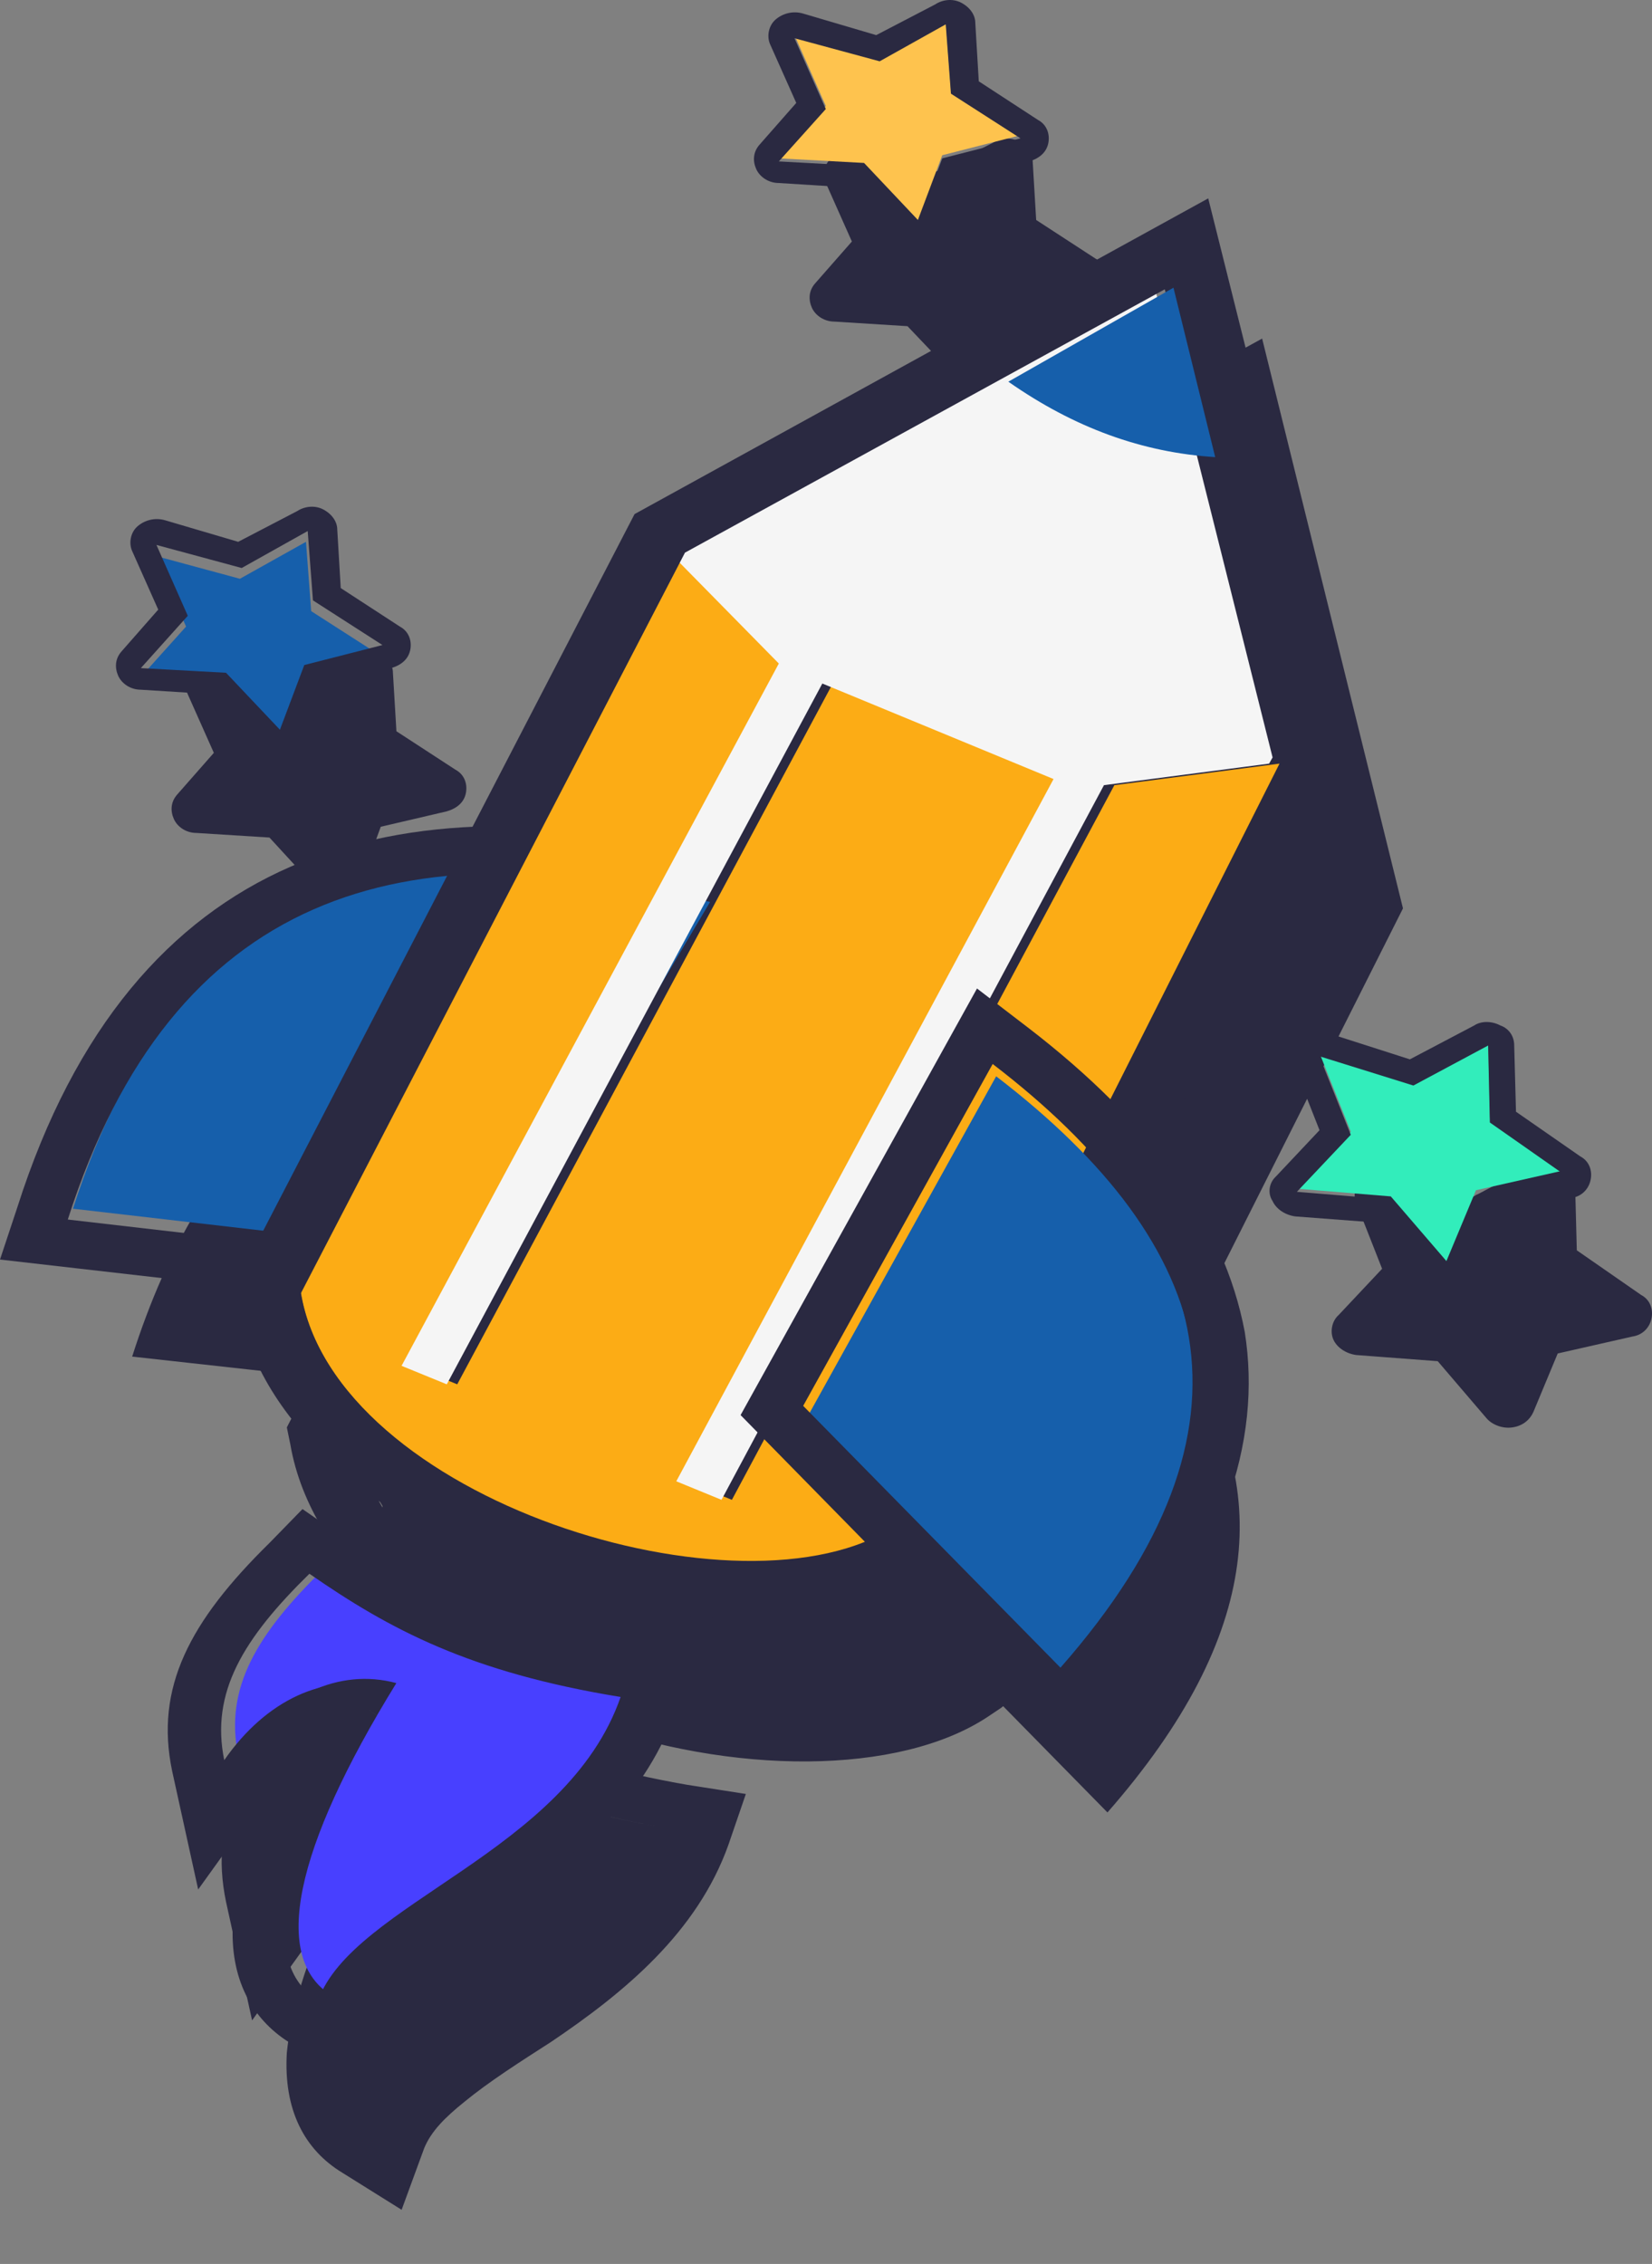 <svg width="27" height="37" viewBox="0 0 27 37" fill="none" xmlns="http://www.w3.org/2000/svg">
<rect x="0" y="0" width="27" height="37" fill="#808080" stroke="none"/>
<g id="SVGRepo_iconCarrier">
<path id="Vector" fill-rule="evenodd" clip-rule="evenodd" d="M6.479 27.255L5.825 26.802L5.285 27.356C3.978 28.639 3.41 29.722 3.694 31.081L4.12 33.019L5.313 31.358C5.313 31.358 5.313 31.333 5.342 31.333C4.944 32.214 4.745 32.969 4.688 33.548C4.632 34.479 4.973 35.133 5.598 35.511L6.564 36.115L6.933 35.108C7.047 34.831 7.274 34.605 7.587 34.353C7.984 34.026 8.496 33.699 9.007 33.371C10.201 32.566 11.394 31.584 11.905 30.15L12.19 29.319L11.224 29.168C8.922 28.765 7.672 28.111 6.479 27.255ZM11.025 29.898C8.553 29.495 7.217 28.765 5.939 27.884C7.246 28.79 8.553 29.495 11.025 29.898ZM8.212 16.532L11.252 10.693L20.628 5.533L22.93 14.846L19.293 22.07C20.799 24.26 20.657 26.701 18.1 29.621L16.395 27.884L16.366 27.909L16.139 28.061C14.69 29.017 11.962 29.017 9.547 28.136C7.132 27.28 5.086 25.594 4.745 23.605L4.688 23.328L5.115 22.498L2.16 22.171C3.325 18.521 5.427 16.86 8.212 16.532ZM5.796 23.454C5.853 23.857 6.024 24.235 6.251 24.612V24.637C6.138 24.436 6.024 24.235 5.939 24.033C5.882 23.832 5.825 23.63 5.796 23.454ZM24.038 19.578L22.731 19.15C22.561 19.1 22.39 19.125 22.276 19.251C22.163 19.351 22.106 19.502 22.163 19.653L22.589 20.736L21.879 21.491C21.765 21.592 21.736 21.768 21.793 21.894C21.85 22.02 21.992 22.12 22.163 22.145L23.498 22.246L24.294 23.177C24.379 23.278 24.549 23.354 24.72 23.328C24.89 23.303 25.004 23.203 25.061 23.077L25.459 22.12L26.68 21.843C26.851 21.818 26.965 21.692 26.993 21.541C27.021 21.39 26.965 21.239 26.823 21.164L25.771 20.434L25.743 19.351C25.743 19.2 25.658 19.075 25.516 19.024C25.373 18.949 25.203 18.949 25.089 19.024L24.038 19.578ZM4.802 11.196L3.609 10.844C3.438 10.793 3.268 10.844 3.154 10.944C3.04 11.045 3.012 11.221 3.069 11.347L3.495 12.304L2.898 12.983C2.785 13.109 2.785 13.26 2.842 13.386C2.898 13.512 3.04 13.613 3.211 13.613L4.404 13.688L5.143 14.493C5.257 14.594 5.399 14.645 5.569 14.619C5.74 14.594 5.853 14.493 5.91 14.368L6.223 13.512L7.302 13.26C7.473 13.21 7.587 13.109 7.615 12.958C7.643 12.807 7.587 12.656 7.445 12.58L6.479 11.951L6.422 10.995C6.422 10.869 6.336 10.743 6.194 10.668C6.052 10.592 5.882 10.617 5.768 10.693L4.802 11.196ZM15.23 2.839L14.037 2.487C13.866 2.437 13.696 2.487 13.582 2.588C13.468 2.688 13.44 2.865 13.497 2.99L13.923 3.947L13.326 4.627C13.213 4.752 13.213 4.903 13.269 5.029C13.326 5.155 13.468 5.256 13.639 5.256L14.832 5.331L15.599 6.137C15.713 6.237 15.855 6.288 16.025 6.263C16.196 6.237 16.31 6.137 16.366 6.011L16.679 5.155L17.759 4.903C17.929 4.853 18.043 4.752 18.071 4.601C18.1 4.45 18.043 4.299 17.901 4.224L16.935 3.595L16.878 2.638C16.878 2.512 16.793 2.386 16.651 2.311C16.509 2.235 16.338 2.26 16.224 2.336L15.23 2.839Z" fill="#2A2941"/>
<path id="Vector_2" fill-rule="evenodd" clip-rule="evenodd" d="M23.101 17.665L24.322 17.011L24.351 18.269L25.572 19.125L24.123 19.452L23.64 20.61L22.731 19.553L21.197 19.427L22.078 18.496L21.566 17.212L23.101 17.665Z" fill="#32EDBB"/>
<path id="Vector_3" fill-rule="evenodd" clip-rule="evenodd" d="M23.043 17.313L21.708 16.885C21.537 16.835 21.367 16.86 21.253 16.986C21.14 17.087 21.083 17.237 21.14 17.389L21.566 18.471L20.855 19.226C20.742 19.327 20.713 19.503 20.799 19.629C20.855 19.755 20.997 19.855 21.168 19.88L22.503 19.981L23.299 20.912C23.384 21.013 23.555 21.088 23.725 21.063C23.896 21.038 24.009 20.938 24.066 20.812L24.464 19.855L25.686 19.578C25.856 19.553 25.97 19.427 25.998 19.276C26.027 19.125 25.97 18.974 25.828 18.899L24.777 18.169L24.748 17.087C24.748 16.935 24.663 16.809 24.521 16.759C24.379 16.684 24.208 16.684 24.095 16.759L23.043 17.313ZM23.1 17.741L24.322 17.087L24.35 18.345L25.572 19.201L24.123 19.528L23.64 20.686L22.731 19.604L21.196 19.478L22.077 18.546L21.566 17.263L23.1 17.741Z" fill="#2A2941"/>
<path id="Vector_4" fill-rule="evenodd" clip-rule="evenodd" d="M11.707 14.569L8.155 20.559L1.193 19.754C2.898 14.418 6.677 13.335 11.707 14.569Z" fill="#165FAB"/>
<path id="Vector_5" fill-rule="evenodd" clip-rule="evenodd" d="M8.581 21.567L12.928 14.242L11.877 13.99C9.121 13.311 6.706 13.311 4.745 14.166C2.785 15.022 1.222 16.784 0.284 19.729L0 20.585L8.581 21.567ZM11.621 14.745L8.07 20.736L1.108 19.931C2.813 14.594 6.592 13.487 11.621 14.745Z" fill="#2A2941"/>
<path id="Vector_6" fill-rule="evenodd" clip-rule="evenodd" d="M3.921 9.459L5.001 8.855L5.086 9.988L6.223 10.718L4.944 11.045L4.547 12.102L3.666 11.171L2.273 11.095L3.041 10.24L2.529 9.082L3.921 9.459Z" fill="#165FAB"/>
<path id="Vector_7" fill-rule="evenodd" clip-rule="evenodd" d="M3.893 8.855L2.699 8.503C2.529 8.453 2.359 8.503 2.245 8.604C2.131 8.704 2.103 8.881 2.16 9.006L2.586 9.963L1.989 10.643C1.876 10.768 1.876 10.919 1.932 11.045C1.989 11.171 2.131 11.272 2.302 11.272L3.495 11.347L4.262 12.153C4.376 12.253 4.518 12.304 4.688 12.279C4.859 12.253 4.973 12.153 5.029 12.027L5.342 11.171L6.393 10.919C6.564 10.869 6.677 10.768 6.706 10.617C6.734 10.466 6.677 10.315 6.535 10.24L5.569 9.611L5.512 8.654C5.512 8.528 5.427 8.402 5.285 8.327C5.143 8.251 4.973 8.277 4.859 8.352L3.893 8.855ZM3.95 9.283L5.029 8.679L5.115 9.812L6.251 10.542L4.973 10.869L4.575 11.926L3.694 10.995L2.302 10.919L3.069 10.064L2.557 8.906L3.95 9.283Z" fill="#2A2941"/>
<path id="Vector_8" fill-rule="evenodd" clip-rule="evenodd" d="M11.166 9.082L12.9 10.844L6.734 22.322L7.473 22.624L13.61 11.171L17.389 12.732L11.223 24.21L11.962 24.512L18.213 12.832L20.912 12.48L14.633 24.939C12.161 26.576 5.455 24.512 4.916 21.113L11.166 9.082Z" fill="#FCAC15"/>
<path id="Vector_9" fill-rule="evenodd" clip-rule="evenodd" d="M10.996 9.082L11.024 9.006L18.867 4.677L20.799 12.379L20.742 12.48L18.043 12.832L11.792 24.512L11.053 24.209L17.219 12.732L13.44 11.171L7.302 22.624L6.563 22.322L12.729 10.844L10.996 9.082Z" fill="#F5F5F5"/>
<path id="Vector_10" fill-rule="evenodd" clip-rule="evenodd" d="M14.377 0.952L15.457 0.348L15.542 1.48L16.679 2.21L15.4 2.537L15.002 3.595L14.122 2.663L12.729 2.588L13.497 1.732L12.985 0.574L14.377 0.952Z" fill="#FEC34E"/>
<path id="Vector_11" fill-rule="evenodd" clip-rule="evenodd" d="M14.321 0.574L13.127 0.222C12.957 0.171 12.786 0.222 12.673 0.322C12.559 0.423 12.53 0.599 12.587 0.725L13.014 1.682L12.417 2.361C12.303 2.487 12.303 2.638 12.36 2.764C12.417 2.89 12.559 2.991 12.729 2.991L13.923 3.066L14.69 3.872C14.804 3.972 14.946 4.023 15.116 3.997C15.287 3.972 15.4 3.872 15.457 3.746L15.77 2.89L16.821 2.638C16.991 2.588 17.105 2.487 17.134 2.336C17.162 2.185 17.105 2.034 16.963 1.959L15.997 1.329L15.94 0.373C15.94 0.247 15.855 0.121 15.713 0.046C15.571 -0.03 15.4 -0.005 15.287 0.071L14.321 0.574ZM14.377 1.002L15.457 0.398L15.542 1.531L16.679 2.261L15.4 2.588L15.003 3.645L14.122 2.714L12.729 2.638L13.497 1.782L12.985 0.625L14.377 1.002Z" fill="#2A2941"/>
<path id="Vector_12" fill-rule="evenodd" clip-rule="evenodd" d="M10.371 8.402L3.836 21.013L3.893 21.29C4.205 23.278 6.28 24.965 8.695 25.821C11.138 26.701 13.838 26.701 15.287 25.745L15.514 25.594L22.078 12.556L19.747 3.242L10.371 8.402ZM4.916 21.139L11.195 9.032L19.037 4.728L20.969 12.43L14.662 24.965C12.19 26.601 5.484 24.537 4.916 21.139Z" fill="#2A2941"/>
<path id="Vector_13" fill-rule="evenodd" clip-rule="evenodd" d="M5.285 25.644C4.205 26.701 3.665 27.582 3.893 28.69C4.574 27.708 5.541 27.255 6.478 27.507C4.802 30.225 4.432 32.012 5.427 32.616C5.995 31.031 9.49 30.2 10.371 27.658C7.899 27.255 6.563 26.525 5.285 25.644Z" fill="#4840FF"/>
<path id="Vector_14" fill-rule="evenodd" clip-rule="evenodd" d="M5.597 25.116L4.944 24.663L4.404 25.217C3.097 26.5 2.529 27.583 2.813 28.942L3.239 30.88L4.432 29.219C4.432 29.219 4.432 29.194 4.461 29.194C4.063 30.075 3.864 30.83 3.807 31.409C3.75 32.34 4.12 32.994 4.716 33.372L5.683 33.976L6.052 32.969C6.166 32.692 6.393 32.466 6.705 32.214C7.103 31.887 7.615 31.56 8.126 31.232C9.319 30.427 10.513 29.445 11.024 28.011L11.337 27.18L10.371 27.029C8.041 26.601 6.791 25.947 5.597 25.116ZM5.057 25.72C3.978 26.777 3.438 27.658 3.665 28.766C4.347 27.784 5.313 27.331 6.251 27.583C4.574 30.301 4.205 32.088 5.2 32.692C5.768 31.107 9.263 30.276 10.143 27.734C7.672 27.331 6.364 26.626 5.057 25.72Z" fill="#2A2941"/>
<path id="Vector_15" fill-rule="evenodd" clip-rule="evenodd" d="M16.281 17.59L13.184 23.178L17.389 27.457C20.884 23.48 19.861 20.334 16.281 17.59Z" fill="#165FAB"/>
<path id="Vector_16" fill-rule="evenodd" clip-rule="evenodd" d="M16.821 16.809L15.968 16.155L12.104 23.127L17.389 28.514L18.043 27.759C20.003 25.544 20.628 23.555 20.344 21.768C20.003 19.956 18.781 18.32 16.821 16.809ZM16.224 17.389L13.127 22.976L17.332 27.255C20.827 23.278 19.804 20.132 16.224 17.389Z" fill="#2A2941"/>
<path id="Vector_17" fill-rule="evenodd" clip-rule="evenodd" d="M16.48 6.238C17.56 6.993 18.668 7.395 19.861 7.471L19.179 4.702L16.48 6.238Z" fill="#165FAB"/>
</g>
</svg>
